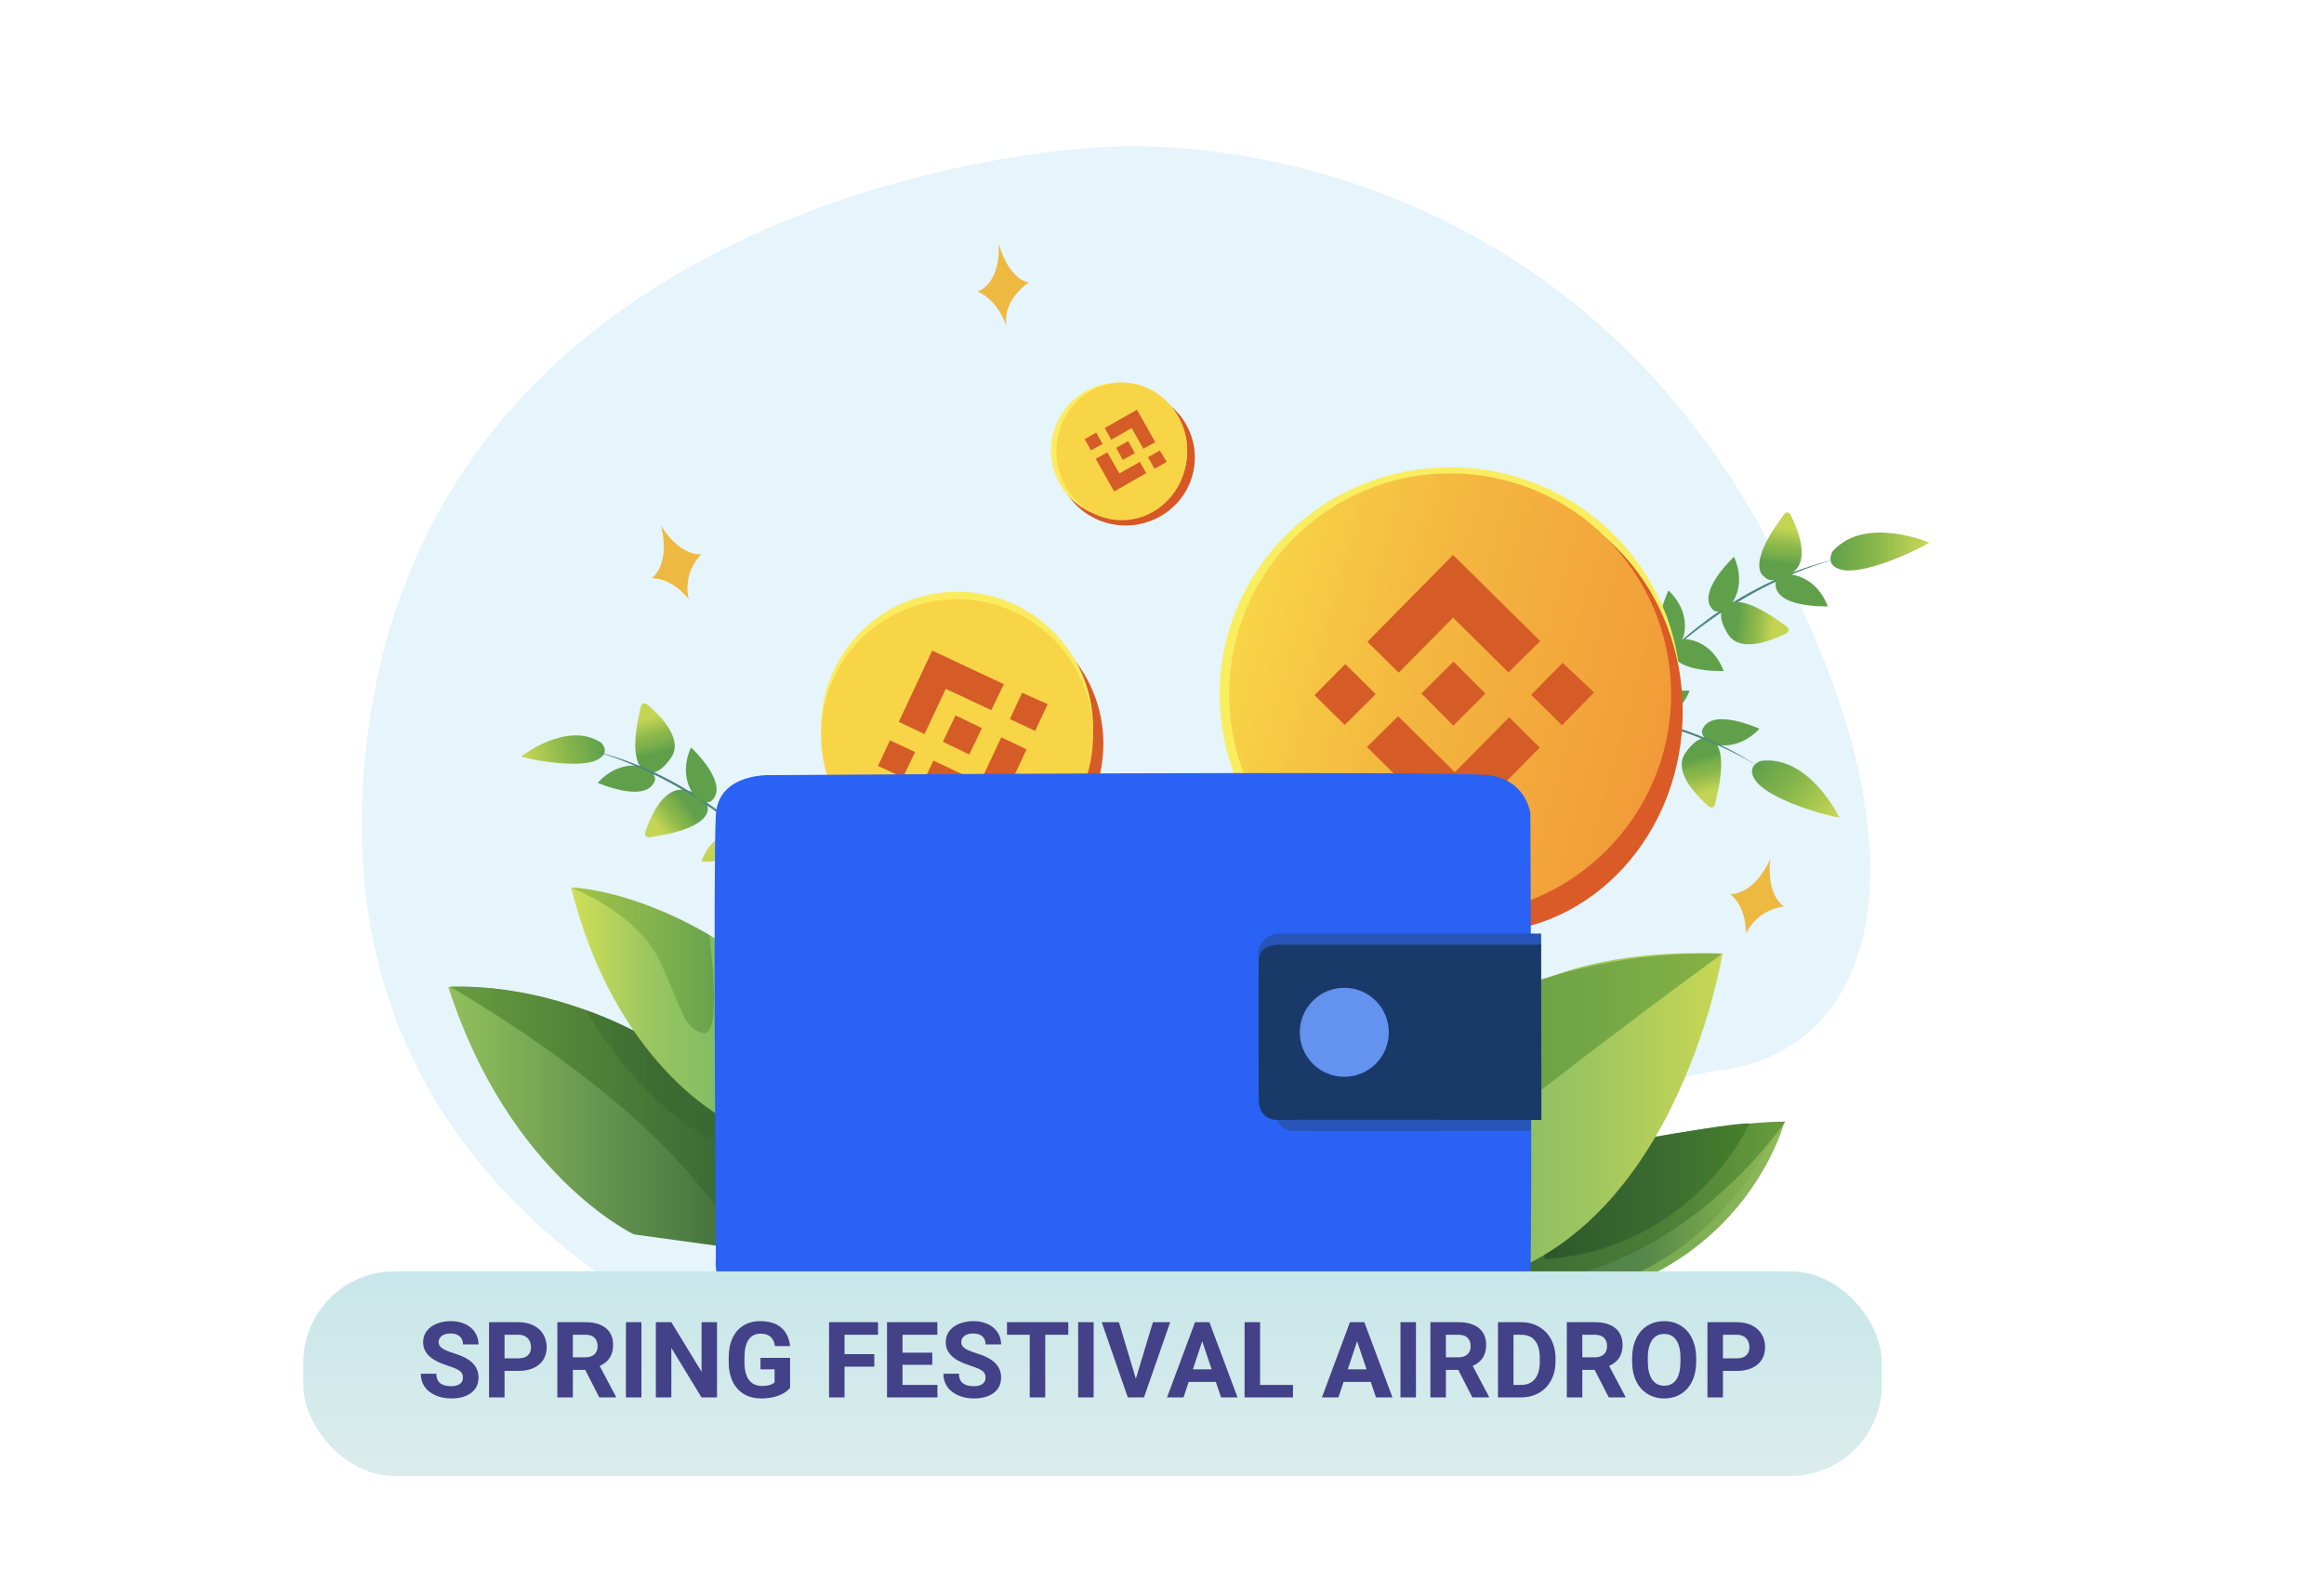 <svg width="636" height="436" viewBox="0 0 636 436" fill="none" xmlns="http://www.w3.org/2000/svg">
<path d="M356.49 345.883C356.49 345.883 347.83 405.323 280.31 394.363C212.79 383.403 82.31 337.223 100.77 199.873C119.23 62.523 270.19 40.243 309.11 40.003C349.87 39.763 433.77 56.163 482.83 146.193C531.89 236.223 512.26 287.013 471.83 292.783C431.4 298.553 372.6 328.563 356.49 345.883Z" fill="#E6F4FC"/>
<path d="M453.92 181.403C453.92 181.403 473.15 159.343 503.55 152.803C503.55 152.823 478.6 157.823 453.92 181.403Z" fill="#4D8680"/>
<path d="M527.97 148.532C527.97 148.532 510.36 140.932 501.51 150.942C501.51 150.942 499.01 155.072 504.51 156.042C510.01 157.012 522.29 151.902 527.97 148.532Z" fill="url(#paint0_linear)"/>
<path d="M503.41 223.806C503.41 223.806 495.096 206.522 481.851 208.277C481.851 208.277 477.255 209.757 480.772 214.095C484.289 218.434 496.912 222.627 503.41 223.806Z" fill="url(#paint1_linear)"/>
<path d="M142.599 207.099C142.599 207.099 155.206 197.127 164.541 203.31C164.541 203.31 167.461 206.111 163.219 208.089C158.977 210.068 147.928 208.595 142.599 207.099Z" fill="url(#paint2_linear)"/>
<path d="M487.7 141.543C487.7 141.543 489.09 138.933 490.18 141.203C491.27 143.473 496.01 153.323 490.29 156.923C484.57 160.523 482.95 157.923 482.95 157.923C482.95 157.923 477.38 155.483 487.7 141.543Z" fill="url(#paint3_linear)"/>
<path d="M488.265 170.999C488.265 170.999 490.875 172.389 488.605 173.479C486.335 174.569 476.485 179.309 472.885 173.589C469.285 167.869 471.885 166.249 471.885 166.249C471.885 166.249 474.325 160.679 488.265 170.999Z" fill="url(#paint4_linear)"/>
<path d="M489.9 157.252C489.9 157.252 496.9 157.452 500.22 165.972C500.22 165.972 485.22 166.552 485.92 159.372C485.92 159.372 486.56 157.322 489.9 157.252Z" fill="url(#paint5_linear)"/>
<path d="M461.4 174.953C461.4 174.953 468.46 175.143 471.73 183.673C471.73 183.673 456.73 184.253 457.43 177.073C457.43 177.073 458.07 175.023 461.4 174.953Z" fill="url(#paint6_linear)"/>
<path d="M473.4 165.872C473.4 165.872 478.25 160.752 474.54 152.402C474.54 152.402 463.54 162.612 469.1 167.192C469.1 167.192 471 168.182 473.4 165.872Z" fill="url(#paint7_linear)"/>
<path d="M469.537 219.253C469.537 219.253 469.246 222.195 467.374 220.511C465.502 218.827 457.368 211.524 461.287 206.017C465.206 200.51 467.693 202.298 467.693 202.298C467.693 202.298 473.773 202.433 469.537 219.253Z" fill="url(#paint8_linear)"/>
<path d="M468.618 203.556C468.618 203.556 475.199 206.091 481.508 199.481C481.508 199.481 467.879 193.197 465.761 200.082C465.761 200.082 465.569 202.216 468.618 203.556Z" fill="url(#paint9_linear)"/>
<path d="M175.175 194.291C175.175 194.291 175.415 191.344 177.316 192.994C179.218 194.645 187.479 201.804 183.658 207.379C179.837 212.954 177.318 211.211 177.318 211.211C177.318 211.211 171.237 211.182 175.175 194.291Z" fill="url(#paint10_linear)"/>
<path d="M178.686 229.014C178.686 229.014 175.857 229.876 176.692 227.5C177.526 225.124 181.139 214.808 187.73 216.307C194.32 217.806 193.627 220.79 193.627 220.79C193.627 220.79 195.84 226.454 178.686 229.014Z" fill="url(#paint11_linear)"/>
<path d="M176.371 209.969C176.371 209.969 169.746 207.55 163.555 214.27C163.555 214.27 177.293 220.313 179.289 213.391C179.289 213.391 179.443 211.255 176.371 209.969Z" fill="url(#paint12_linear)"/>
<path d="M460.61 174.543C460.61 174.543 463.2 167.973 456.61 161.623C456.61 161.623 450.2 175.203 457.08 177.363C457.1 177.363 459.24 177.583 460.61 174.543Z" fill="url(#paint13_linear)"/>
<path d="M427.17 194.052C427.17 194.052 456.42 192.842 482.07 210.402C482.07 210.402 461.28 195.732 427.17 194.052Z" fill="#4D8680"/>
<path d="M437 195.053C437 195.053 441.71 200.303 437.77 208.543C437.77 208.543 427.03 198.053 432.77 193.623C432.73 193.623 434.66 192.673 437 195.053Z" fill="url(#paint14_linear)"/>
<path d="M449.23 213.163C449.23 213.163 450.55 215.813 451.7 213.563C452.85 211.313 457.85 201.563 452.23 197.863C446.61 194.163 444.92 196.663 444.92 196.663C444.92 196.663 439.28 198.953 449.23 213.163Z" fill="url(#paint15_linear)"/>
<path d="M451.84 197.512C451.84 197.512 458.9 197.512 462.4 189.072C462.4 189.072 447.4 188.072 447.93 195.292C447.93 195.292 448.49 197.362 451.84 197.512Z" fill="url(#paint16_linear)"/>
<path d="M436.75 194.193C436.75 194.193 443.3 191.553 443.39 182.413C443.39 182.413 429.13 187.103 432.29 193.593C432.29 193.593 433.61 195.293 436.75 194.193Z" fill="url(#paint17_linear)"/>
<path d="M209.72 233.573C209.72 233.573 190.49 211.513 160.09 204.973C160.09 204.973 185.04 209.973 209.72 233.573Z" fill="#4D8680"/>
<path d="M202.24 227.123C202.24 227.123 195.18 227.323 191.91 235.843C191.91 235.843 206.91 236.423 206.21 229.243C206.21 229.243 205.57 227.193 202.24 227.123Z" fill="url(#paint18_linear)"/>
<path d="M190.24 218.043C190.24 218.043 185.39 212.923 189.1 204.573C189.1 204.573 200.1 214.783 194.55 219.363C194.55 219.363 192.64 220.353 190.24 218.043Z" fill="url(#paint19_linear)"/>
<path d="M203.03 226.712C203.03 226.712 200.44 220.142 207.03 213.792C207.03 213.792 213.44 227.372 206.56 229.532C206.54 229.532 204.4 229.752 203.03 226.712Z" fill="url(#paint20_linear)"/>
<path d="M410.78 333.693C410.78 333.693 417.96 311.243 488.37 307.013C488.37 307.013 474.9 359.853 405.65 358.183C405.65 358.183 401.16 347.413 410.78 333.693Z" fill="url(#paint21_linear)"/>
<path d="M486.83 307.013C486.83 307.013 471.05 352.933 417.96 355.753C364.87 358.573 407.49 325.483 407.49 325.483C407.49 325.483 453.1 308.423 486.83 307.013Z" fill="url(#paint22_linear)"/>
<path d="M488.55 307.013C488.55 307.013 457 354.083 407.88 351.013C358.76 347.943 424.04 316.903 424.04 316.903C424.04 316.903 465.85 307.273 488.55 307.013Z" fill="url(#paint23_linear)"/>
<path d="M455.49 310.823C455.49 310.823 474.93 307.273 478.78 307.513C478.78 307.513 463.78 341.733 422.73 344.683L421.58 317.403L455.49 310.823Z" fill="url(#paint24_linear)"/>
<path d="M388 296.442C388 296.442 405.7 257.882 471.37 261.132C471.37 261.132 458.03 344.132 397.24 352.362C336.45 360.592 388 296.442 388 296.442Z" fill="url(#paint25_linear)"/>
<path d="M471.37 261.022C471.37 261.022 406.99 307.872 396.49 320.182C385.99 332.492 381.61 285.562 382.38 285.562C383.15 285.562 422.63 259.312 471.37 261.022Z" fill="url(#paint26_linear)"/>
<path d="M173.49 337.883C173.49 337.883 139.24 321.733 122.7 270.173C122.7 270.173 155.98 267.093 192.92 294.413C229.86 321.733 207.15 342.503 207.15 342.503L173.49 337.883Z" fill="url(#paint27_linear)"/>
<path d="M123.15 270.103C123.15 270.103 169.07 296.003 191.77 325.103C214.47 354.203 198.69 298.553 198.69 298.553C198.69 298.553 165.73 268.943 123.15 270.103Z" fill="url(#paint28_linear)"/>
<path opacity="0.67" d="M160.43 276.513C160.43 276.513 174.78 303.283 198.64 314.053C222.5 324.823 192.93 292.373 178.24 284.623C166.99 278.683 163.59 277.713 160.43 276.513Z" fill="url(#paint29_linear)"/>
<path d="M198.49 306.283C198.49 306.283 168.35 291.413 156.3 242.933C156.3 242.933 174.3 243.313 197.6 258.063C220.9 272.813 215.81 304.963 215.81 304.963L198.49 306.283Z" fill="url(#paint30_linear)"/>
<path opacity="0.69" d="M156.31 242.933C156.31 242.933 174.39 249.853 180.55 263.063C186.71 276.273 187.09 281.663 192.49 282.823C197.89 283.983 194.11 255.943 194.11 255.943C194.11 255.943 174.95 244.113 156.31 242.933Z" fill="url(#paint31_linear)"/>
<path d="M396.85 252.173C431.683 252.173 459.92 224.356 459.92 190.043C459.92 155.729 431.683 127.913 396.85 127.913C362.018 127.913 333.78 155.729 333.78 190.043C333.78 224.356 362.018 252.173 396.85 252.173Z" fill="#F9EE60"/>
<path d="M405.16 255.243C435.723 255.243 460.5 228.151 460.5 194.733C460.5 161.314 435.723 134.223 405.16 134.223C374.596 134.223 349.82 161.314 349.82 194.733C349.82 228.151 374.596 255.243 405.16 255.243Z" fill="#DA5B27"/>
<path d="M396.85 250.513C430.247 250.513 457.32 223.439 457.32 190.043C457.32 156.646 430.247 129.573 396.85 129.573C363.453 129.573 336.38 156.646 336.38 190.043C336.38 223.439 363.453 250.513 396.85 250.513Z" fill="url(#paint32_linear)"/>
<path d="M367.99 198.433L359.74 190.283L368.16 181.763L376.5 190.003L367.99 198.433ZM427.45 198.523L436.23 189.523L427.64 181.453L419.04 190.163L427.45 198.523ZM413.01 196.313L398.14 211.373L382.61 196.043L374.1 204.463L398.1 228.203L421.37 204.633L413.01 196.313ZM382.78 184.123L397.66 169.063L412.82 184.063L421.5 175.463L397.66 151.913L374.21 175.663L382.78 184.123ZM427.64 181.493L419.04 190.203L427.47 198.493L436.23 189.563L427.64 181.493ZM397.77 181.093L388.99 189.823L397.73 198.613L406.52 189.863L397.77 181.093Z" fill="#D55C26"/>
<path d="M264.74 240.783C285.296 240.783 301.96 224.119 301.96 203.563C301.96 183.007 285.296 166.343 264.74 166.343C244.184 166.343 227.52 183.007 227.52 203.563C227.52 224.119 244.184 240.783 264.74 240.783Z" fill="#D55C26"/>
<path d="M261.92 236.422C282.476 236.422 299.14 219.758 299.14 199.202C299.14 178.646 282.476 161.982 261.92 161.982C241.364 161.982 224.7 178.646 224.7 199.202C224.7 219.758 241.364 236.422 261.92 236.422Z" fill="#FBEB5F"/>
<path d="M261.92 238.473C282.476 238.473 299.14 221.809 299.14 201.253C299.14 180.697 282.476 164.033 261.92 164.033C241.364 164.033 224.7 180.697 224.7 201.253C224.7 221.809 241.364 238.473 261.92 238.473Z" fill="url(#paint33_linear)"/>
<path d="M247.07 212.823L240.29 209.643L243.57 202.643L250.43 205.853L247.07 212.823ZM283.29 200.063L286.7 192.713L279.7 189.653L276.38 196.823L283.29 200.063ZM274.02 201.823L268.21 214.203L255.45 208.203L252.09 215.203L271.84 224.483L280.93 205.113L274.02 201.823ZM253.02 200.923L258.83 188.543L271.29 194.393L274.72 187.283L255.12 178.083L245.97 197.603L253.02 200.923ZM279.76 189.653L276.38 196.823L283.29 200.063L286.7 192.733L279.76 189.653ZM261.49 195.823L258.03 203.043L265.25 206.513L268.71 199.293L261.49 195.823Z" fill="#D55C26"/>
<path d="M418.81 258.092V222.692C418.81 222.692 417.81 213.462 407.27 212.172C396.73 210.882 211.56 212.172 211.56 212.172C211.56 212.172 196.68 211.172 195.91 222.952C195.14 234.732 195.91 344.272 195.91 344.272C195.91 344.272 194.37 357.872 207.71 358.122C221.05 358.372 407.27 358.122 407.27 358.122C407.27 358.122 418.27 356.072 418.81 347.352C419.35 338.632 418.81 222.692 418.81 222.692" fill="#2A62F5"/>
<path d="M421.76 255.533H349.94C349.156 255.562 348.387 255.751 347.677 256.086C346.968 256.421 346.334 256.896 345.814 257.483C345.293 258.07 344.897 258.756 344.649 259.5C344.401 260.244 344.306 261.031 344.37 261.813V300.033H347.76C347.76 300.033 348.66 309.393 353.15 309.523C357.64 309.653 418.81 309.523 418.81 309.523L421.76 258.583V255.533Z" fill="#2654B7"/>
<path d="M421.76 258.582H350.49C350.49 258.582 344.59 258.192 344.49 262.812C344.39 267.432 344.49 301.812 344.49 301.812C344.49 301.812 344.75 306.682 349.75 306.552C354.75 306.422 421.83 306.552 421.83 306.552L421.76 258.582Z" fill="#193A69"/>
<path d="M367.89 294.743C374.617 294.743 380.07 289.29 380.07 282.563C380.07 275.836 374.617 270.383 367.89 270.383C361.163 270.383 355.71 275.836 355.71 282.563C355.71 289.29 361.163 294.743 367.89 294.743Z" fill="#6492EF"/>
<path d="M273.31 66.713C273.31 66.713 275.81 76.333 281.58 77.293C281.58 77.293 274.27 81.913 275.43 89.223C275.43 89.223 273.31 82.293 267.54 79.793C267.54 79.823 273.89 77.873 273.31 66.713Z" fill="#EDB941"/>
<path d="M180.91 143.902C180.91 143.902 185.52 151.972 191.91 151.722C190.348 153.32 189.216 155.286 188.618 157.438C188.02 159.59 187.976 161.859 188.49 164.032C188.49 164.032 184.26 158.262 178.36 158.262C178.34 158.262 183.6 154.822 180.91 143.902Z" fill="#EDB941"/>
<path d="M484.49 235.133C484.49 235.133 483.04 244.323 488.21 248.133C485.989 248.395 483.871 249.214 482.053 250.515C480.234 251.816 478.775 253.556 477.81 255.573C477.81 255.573 478.11 248.423 473.51 244.733C473.49 244.733 479.73 245.323 484.49 235.133Z" fill="#EDB941"/>
<path d="M308.05 143.833C318.51 143.833 326.99 135.505 326.99 125.233C326.99 114.96 318.51 106.633 308.05 106.633C297.59 106.633 289.11 114.96 289.11 125.233C289.11 135.505 297.59 143.833 308.05 143.833Z" fill="#D75726"/>
<path d="M306.26 141.903C316.555 141.903 324.9 133.575 324.9 123.303C324.9 113.03 316.555 104.703 306.26 104.703C295.966 104.703 287.62 113.03 287.62 123.303C287.62 133.575 295.966 141.903 306.26 141.903Z" fill="#FCEC62"/>
<path d="M307 142.393C316.88 142.393 324.89 133.958 324.89 123.553C324.89 113.148 316.88 104.713 307 104.713C297.12 104.713 289.11 113.148 289.11 123.553C289.11 133.958 297.12 142.393 307 142.393Z" fill="url(#paint34_linear)"/>
<path d="M298.57 123.273L296.84 120.203L300.01 118.413L301.76 121.513L298.57 123.273ZM315.94 128.273L319.25 126.383L317.41 123.313L314.18 125.143L315.94 128.273ZM311.94 126.423L306.34 129.593L303.04 123.823L299.86 125.583L304.91 134.513L313.67 129.513L311.94 126.423ZM304.11 120.353L309.71 117.183L312.9 122.823L316.15 121.033L311.15 112.163L302.32 117.163L304.11 120.353ZM317.44 123.353L314.21 125.183L315.98 128.303L319.28 126.423L317.44 123.353ZM308.75 120.753L305.45 122.573L307.28 125.873L310.57 124.043L308.75 120.753Z" fill="#D55C26"/>
<g filter="url(#filter0_d)">
<rect x="83" y="344" width="432" height="56" rx="25" fill="url(#paint35_linear)"/>
</g>
<path d="M126.695 377.101C126.695 376.299 126.412 375.687 125.846 375.262C125.281 374.829 124.262 374.376 122.792 373.905C121.321 373.424 120.157 372.953 119.299 372.491C116.961 371.228 115.792 369.526 115.792 367.386C115.792 366.274 116.103 365.284 116.725 364.417C117.357 363.54 118.257 362.856 119.426 362.366C120.605 361.876 121.925 361.631 123.386 361.631C124.856 361.631 126.167 361.9 127.317 362.437C128.467 362.965 129.358 363.714 129.989 364.685C130.63 365.656 130.951 366.759 130.951 367.994H126.709C126.709 367.051 126.412 366.321 125.818 365.802C125.224 365.274 124.39 365.01 123.315 365.01C122.278 365.01 121.472 365.232 120.897 365.675C120.322 366.109 120.034 366.684 120.034 367.4C120.034 368.07 120.369 368.63 121.038 369.083C121.717 369.535 122.712 369.96 124.022 370.356C126.435 371.082 128.194 371.982 129.297 373.057C130.399 374.131 130.951 375.47 130.951 377.072C130.951 378.854 130.277 380.254 128.929 381.272C127.581 382.281 125.766 382.785 123.485 382.785C121.901 382.785 120.459 382.498 119.158 381.923C117.857 381.338 116.862 380.542 116.174 379.533C115.495 378.524 115.156 377.355 115.156 376.026H119.412C119.412 378.298 120.77 379.434 123.485 379.434C124.493 379.434 125.281 379.231 125.846 378.826C126.412 378.411 126.695 377.836 126.695 377.101ZM138.078 375.248V382.502H133.836V361.914H141.868C143.414 361.914 144.771 362.197 145.94 362.762C147.118 363.328 148.023 364.134 148.655 365.18C149.287 366.217 149.602 367.4 149.602 368.729C149.602 370.747 148.91 372.34 147.524 373.509C146.147 374.669 144.238 375.248 141.797 375.248H138.078ZM138.078 371.812H141.868C142.989 371.812 143.842 371.548 144.427 371.02C145.021 370.492 145.318 369.738 145.318 368.758C145.318 367.749 145.021 366.934 144.427 366.311C143.833 365.689 143.013 365.369 141.967 365.35H138.078V371.812ZM160.151 374.965H156.772V382.502H152.53V361.914H160.18C162.612 361.914 164.488 362.456 165.808 363.54C167.127 364.624 167.787 366.156 167.787 368.136C167.787 369.54 167.481 370.714 166.868 371.657C166.265 372.59 165.346 373.335 164.111 373.891L168.565 382.304V382.502H164.012L160.151 374.965ZM156.772 371.529H160.194C161.259 371.529 162.084 371.261 162.668 370.723C163.253 370.177 163.545 369.427 163.545 368.475C163.545 367.504 163.267 366.74 162.711 366.184C162.164 365.628 161.32 365.35 160.18 365.35H156.772V371.529ZM175.536 382.502H171.294V361.914H175.536V382.502ZM196.224 382.502H191.982L183.724 368.956V382.502H179.482V361.914H183.724L191.996 375.489V361.914H196.224V382.502ZM216.219 379.901C215.455 380.815 214.376 381.527 212.981 382.036C211.586 382.535 210.039 382.785 208.343 382.785C206.561 382.785 204.996 382.399 203.648 381.626C202.309 380.843 201.272 379.712 200.537 378.232C199.811 376.752 199.439 375.013 199.42 373.014V371.614C199.42 369.559 199.764 367.782 200.452 366.283C201.15 364.775 202.149 363.625 203.45 362.833C204.76 362.032 206.292 361.631 208.046 361.631C210.487 361.631 212.396 362.215 213.773 363.384C215.149 364.544 215.964 366.236 216.219 368.461H212.09C211.901 367.282 211.482 366.42 210.831 365.873C210.19 365.326 209.304 365.053 208.173 365.053C206.731 365.053 205.632 365.595 204.878 366.679C204.124 367.763 203.742 369.375 203.733 371.515V372.83C203.733 374.989 204.143 376.62 204.963 377.723C205.783 378.826 206.985 379.377 208.569 379.377C210.162 379.377 211.298 379.038 211.977 378.359V374.81H208.116V371.685H216.219V379.901ZM239.268 374.089H231.123V382.502H226.881V361.914H240.286V365.35H231.123V370.667H239.268V374.089ZM255.134 373.58H246.989V379.095H256.548V382.502H242.747V361.914H256.52V365.35H246.989V370.257H255.134V373.58ZM269.713 377.101C269.713 376.299 269.43 375.687 268.864 375.262C268.299 374.829 267.281 374.376 265.81 373.905C264.339 373.424 263.175 372.953 262.317 372.491C259.979 371.228 258.81 369.526 258.81 367.386C258.81 366.274 259.122 365.284 259.744 364.417C260.375 363.54 261.276 362.856 262.445 362.366C263.623 361.876 264.943 361.631 266.404 361.631C267.875 361.631 269.185 361.9 270.335 362.437C271.485 362.965 272.376 363.714 273.008 364.685C273.649 365.656 273.969 366.759 273.969 367.994H269.727C269.727 367.051 269.43 366.321 268.836 365.802C268.242 365.274 267.408 365.01 266.333 365.01C265.296 365.01 264.49 365.232 263.915 365.675C263.34 366.109 263.053 366.684 263.053 367.4C263.053 368.07 263.387 368.63 264.057 369.083C264.735 369.535 265.73 369.96 267.04 370.356C269.454 371.082 271.212 371.982 272.315 373.057C273.418 374.131 273.969 375.47 273.969 377.072C273.969 378.854 273.295 380.254 271.947 381.272C270.599 382.281 268.784 382.785 266.503 382.785C264.919 382.785 263.477 382.498 262.176 381.923C260.875 381.338 259.88 380.542 259.192 379.533C258.514 378.524 258.174 377.355 258.174 376.026H262.43C262.43 378.298 263.788 379.434 266.503 379.434C267.512 379.434 268.299 379.231 268.864 378.826C269.43 378.411 269.713 377.836 269.713 377.101ZM292.352 365.35H286.045V382.502H281.803V365.35H275.581V361.914H292.352V365.35ZM299.295 382.502H295.053V361.914H299.295V382.502ZM310.848 377.398L315.514 361.914H320.237L313.068 382.502H308.642L301.501 361.914H306.21L310.848 377.398ZM332.738 378.26H325.3L323.886 382.502H319.375L327.039 361.914H330.97L338.677 382.502H334.166L332.738 378.26ZM326.445 374.824H331.592L329.005 367.117L326.445 374.824ZM344.842 379.095H353.85V382.502H340.6V361.914H344.842V379.095ZM375.131 378.26H367.693L366.279 382.502H361.768L369.433 361.914H373.364L381.07 382.502H376.559L375.131 378.26ZM368.839 374.824H373.986L371.398 367.117L368.839 374.824ZM387.504 382.502H383.262V361.914H387.504V382.502ZM399.071 374.965H395.692V382.502H391.45V361.914H399.1C401.532 361.914 403.408 362.456 404.728 363.54C406.047 364.624 406.707 366.156 406.707 368.136C406.707 369.54 406.401 370.714 405.788 371.657C405.185 372.59 404.266 373.335 403.031 373.891L407.485 382.304V382.502H402.932L399.071 374.965ZM395.692 371.529H399.114C400.179 371.529 401.004 371.261 401.588 370.723C402.173 370.177 402.465 369.427 402.465 368.475C402.465 367.504 402.187 366.74 401.631 366.184C401.084 365.628 400.24 365.35 399.1 365.35H395.692V371.529ZM409.945 382.502V361.914H416.28C418.09 361.914 419.707 362.324 421.131 363.144C422.564 363.955 423.681 365.114 424.482 366.623C425.283 368.121 425.684 369.828 425.684 371.741V372.689C425.684 374.603 425.288 376.304 424.496 377.794C423.714 379.283 422.606 380.438 421.173 381.258C419.74 382.078 418.123 382.493 416.323 382.502H409.945ZM414.188 365.35V379.095H416.238C417.897 379.095 419.165 378.552 420.042 377.468C420.919 376.384 421.366 374.834 421.385 372.816V371.727C421.385 369.634 420.952 368.051 420.084 366.976C419.217 365.892 417.949 365.35 416.28 365.35H414.188ZM436.403 374.965H433.023V382.502H428.781V361.914H436.431C438.863 361.914 440.739 362.456 442.059 363.54C443.379 364.624 444.039 366.156 444.039 368.136C444.039 369.54 443.732 370.714 443.119 371.657C442.516 372.59 441.597 373.335 440.362 373.891L444.816 382.304V382.502H440.263L436.403 374.965ZM433.023 371.529H436.445C437.51 371.529 438.335 371.261 438.92 370.723C439.504 370.177 439.796 369.427 439.796 368.475C439.796 367.504 439.518 366.74 438.962 366.184C438.415 365.628 437.572 365.35 436.431 365.35H433.023V371.529ZM464.189 372.675C464.189 374.702 463.831 376.479 463.114 378.006C462.398 379.533 461.37 380.711 460.032 381.541C458.702 382.37 457.175 382.785 455.45 382.785C453.744 382.785 452.221 382.375 450.883 381.555C449.544 380.735 448.507 379.566 447.772 378.048C447.036 376.521 446.664 374.768 446.655 372.788V371.77C446.655 369.743 447.017 367.961 447.743 366.425C448.479 364.879 449.511 363.695 450.84 362.875C452.179 362.046 453.706 361.631 455.422 361.631C457.137 361.631 458.66 362.046 459.989 362.875C461.328 363.695 462.36 364.879 463.086 366.425C463.821 367.961 464.189 369.738 464.189 371.756V372.675ZM459.89 371.741C459.89 369.583 459.504 367.942 458.731 366.82C457.958 365.699 456.855 365.138 455.422 365.138C453.998 365.138 452.9 365.694 452.127 366.806C451.354 367.909 450.963 369.531 450.953 371.671V372.675C450.953 374.777 451.34 376.408 452.113 377.567C452.886 378.727 453.998 379.307 455.45 379.307C456.873 379.307 457.967 378.75 458.731 377.638C459.494 376.516 459.881 374.885 459.89 372.745V371.741ZM471.514 375.248V382.502H467.272V361.914H475.303C476.849 361.914 478.207 362.197 479.376 362.762C480.554 363.328 481.459 364.134 482.091 365.18C482.723 366.217 483.038 367.4 483.038 368.729C483.038 370.747 482.345 372.34 480.96 373.509C479.583 374.669 477.674 375.248 475.233 375.248H471.514ZM471.514 371.812H475.303C476.425 371.812 477.278 371.548 477.863 371.02C478.457 370.492 478.754 369.738 478.754 368.758C478.754 367.749 478.457 366.934 477.863 366.311C477.269 365.689 476.449 365.369 475.402 365.35H471.514V371.812Z" fill="#434187"/>
<defs>
<filter id="filter0_d" x="70" y="335" width="458" height="82" filterUnits="userSpaceOnUse" color-interpolation-filters="sRGB">
<feFlood flood-opacity="0" result="BackgroundImageFix"/>
<feColorMatrix in="SourceAlpha" type="matrix" values="0 0 0 0 0 0 0 0 0 0 0 0 0 0 0 0 0 0 127 0"/>
<feMorphology radius="3" operator="dilate" in="SourceAlpha" result="effect1_dropShadow"/>
<feOffset dy="4"/>
<feGaussianBlur stdDeviation="5"/>
<feColorMatrix type="matrix" values="0 0 0 0 0.499 0 0 0 0 0.053 0 0 0 0 0.508 0 0 0 0.31 0"/>
<feBlend mode="normal" in2="BackgroundImageFix" result="effect1_dropShadow"/>
<feBlend mode="normal" in="SourceGraphic" in2="effect1_dropShadow" result="shape"/>
</filter>
<linearGradient id="paint0_linear" x1="500.95" y1="150.962" x2="527.97" y2="150.962" gradientUnits="userSpaceOnUse">
<stop offset="0.01" stop-color="#60A04B"/>
<stop offset="0.44" stop-color="#88B64B"/>
<stop offset="0.95" stop-color="#C4D554"/>
</linearGradient>
<linearGradient id="paint1_linear" x1="481.415" y1="207.925" x2="501.817" y2="225.641" gradientUnits="userSpaceOnUse">
<stop offset="0.01" stop-color="#60A04B"/>
<stop offset="0.44" stop-color="#88B64B"/>
<stop offset="0.95" stop-color="#C4D554"/>
</linearGradient>
<linearGradient id="paint2_linear" x1="164.999" y1="203.205" x2="143.126" y2="209.066" gradientUnits="userSpaceOnUse">
<stop offset="0.01" stop-color="#60A04B"/>
<stop offset="0.44" stop-color="#88B64B"/>
<stop offset="0.95" stop-color="#C4D554"/>
</linearGradient>
<linearGradient id="paint3_linear" x1="487.096" y1="154.266" x2="488.393" y2="143.915" gradientUnits="userSpaceOnUse">
<stop offset="0.01" stop-color="#60A04B"/>
<stop offset="0.09" stop-color="#6AA64B"/>
<stop offset="0.3" stop-color="#80B24B"/>
<stop offset="0.44" stop-color="#88B64B"/>
<stop offset="0.95" stop-color="#C4D554"/>
</linearGradient>
<linearGradient id="paint4_linear" x1="475.541" y1="170.394" x2="485.892" y2="171.691" gradientUnits="userSpaceOnUse">
<stop offset="0.01" stop-color="#60A04B"/>
<stop offset="0.09" stop-color="#6AA64B"/>
<stop offset="0.3" stop-color="#80B24B"/>
<stop offset="0.44" stop-color="#88B64B"/>
<stop offset="0.95" stop-color="#C4D554"/>
</linearGradient>
<linearGradient id="paint5_linear" x1="7590.2" y1="1523.25" x2="7717.38" y2="1629.05" gradientUnits="userSpaceOnUse">
<stop offset="0.01" stop-color="#60A04B"/>
<stop offset="0.44" stop-color="#88B64B"/>
<stop offset="0.95" stop-color="#C4D554"/>
</linearGradient>
<linearGradient id="paint6_linear" x1="7153.62" y1="1695.5" x2="7280.79" y2="1801.29" gradientUnits="userSpaceOnUse">
<stop offset="0.01" stop-color="#60A04B"/>
<stop offset="0.44" stop-color="#88B64B"/>
<stop offset="0.95" stop-color="#C4D554"/>
</linearGradient>
<linearGradient id="paint7_linear" x1="-38453.1" y1="-66957.6" x2="-38393.7" y2="-67064.2" gradientUnits="userSpaceOnUse">
<stop offset="0.01" stop-color="#60A04B"/>
<stop offset="0.44" stop-color="#88B64B"/>
<stop offset="0.95" stop-color="#C4D554"/>
</linearGradient>
<linearGradient id="paint8_linear" x1="465.252" y1="207.257" x2="467.994" y2="217.323" gradientUnits="userSpaceOnUse">
<stop offset="0.01" stop-color="#60A04B"/>
<stop offset="0.09" stop-color="#6AA64B"/>
<stop offset="0.3" stop-color="#80B24B"/>
<stop offset="0.44" stop-color="#88B64B"/>
<stop offset="0.95" stop-color="#C4D554"/>
</linearGradient>
<linearGradient id="paint9_linear" x1="47716.8" y1="-61346.8" x2="47837.9" y2="-61332.4" gradientUnits="userSpaceOnUse">
<stop offset="0.01" stop-color="#60A04B"/>
<stop offset="0.44" stop-color="#88B64B"/>
<stop offset="0.95" stop-color="#C4D554"/>
</linearGradient>
<linearGradient id="paint10_linear" x1="179.671" y1="206.209" x2="176.753" y2="196.193" gradientUnits="userSpaceOnUse">
<stop offset="0.01" stop-color="#60A04B"/>
<stop offset="0.09" stop-color="#6AA64B"/>
<stop offset="0.3" stop-color="#80B24B"/>
<stop offset="0.44" stop-color="#88B64B"/>
<stop offset="0.95" stop-color="#C4D554"/>
</linearGradient>
<linearGradient id="paint11_linear" x1="188.11" y1="220.444" x2="179.873" y2="226.846" gradientUnits="userSpaceOnUse">
<stop offset="0.01" stop-color="#60A04B"/>
<stop offset="0.09" stop-color="#6AA64B"/>
<stop offset="0.3" stop-color="#80B24B"/>
<stop offset="0.44" stop-color="#88B64B"/>
<stop offset="0.95" stop-color="#C4D554"/>
</linearGradient>
<linearGradient id="paint12_linear" x1="-45978.6" y1="62584.2" x2="-46100" y2="62572" gradientUnits="userSpaceOnUse">
<stop offset="0.01" stop-color="#60A04B"/>
<stop offset="0.44" stop-color="#88B64B"/>
<stop offset="0.95" stop-color="#C4D554"/>
</linearGradient>
<linearGradient id="paint13_linear" x1="-46975.2" y1="-40891.9" x2="-46957.1" y2="-40995.9" gradientUnits="userSpaceOnUse">
<stop offset="0.01" stop-color="#60A04B"/>
<stop offset="0.44" stop-color="#88B64B"/>
<stop offset="0.95" stop-color="#C4D554"/>
</linearGradient>
<linearGradient id="paint14_linear" x1="-12934.7" y1="-5540.69" x2="-12878.7" y2="-5434.99" gradientUnits="userSpaceOnUse">
<stop offset="0.01" stop-color="#60A04B"/>
<stop offset="0.44" stop-color="#88B64B"/>
<stop offset="0.95" stop-color="#C4D554"/>
</linearGradient>
<linearGradient id="paint15_linear" x1="24015.8" y1="-121042" x2="24060.9" y2="-120862" gradientUnits="userSpaceOnUse">
<stop offset="0.01" stop-color="#60A04B"/>
<stop offset="0.09" stop-color="#6AA64B"/>
<stop offset="0.3" stop-color="#80B24B"/>
<stop offset="0.44" stop-color="#88B64B"/>
<stop offset="0.95" stop-color="#C4D554"/>
</linearGradient>
<linearGradient id="paint16_linear" x1="13054.3" y1="-50873.8" x2="13182.1" y2="-50977.8" gradientUnits="userSpaceOnUse">
<stop offset="0.01" stop-color="#60A04B"/>
<stop offset="0.44" stop-color="#88B64B"/>
<stop offset="0.95" stop-color="#C4D554"/>
</linearGradient>
<linearGradient id="paint17_linear" x1="-4274.86" y1="-71467.7" x2="-4166.17" y2="-71581" gradientUnits="userSpaceOnUse">
<stop offset="0.01" stop-color="#60A04B"/>
<stop offset="0.44" stop-color="#88B64B"/>
<stop offset="0.95" stop-color="#C4D554"/>
</linearGradient>
<linearGradient id="paint18_linear" x1="30825.7" y1="2203.17" x2="30698.5" y2="2308.97" gradientUnits="userSpaceOnUse">
<stop offset="0.01" stop-color="#60A04B"/>
<stop offset="0.44" stop-color="#88B64B"/>
<stop offset="0.95" stop-color="#C4D554"/>
</linearGradient>
<linearGradient id="paint19_linear" x1="68775.8" y1="-75059.8" x2="68716.7" y2="-75166" gradientUnits="userSpaceOnUse">
<stop offset="0.01" stop-color="#60A04B"/>
<stop offset="0.44" stop-color="#88B64B"/>
<stop offset="0.95" stop-color="#C4D554"/>
</linearGradient>
<linearGradient id="paint20_linear" x1="84964.2" y1="-48707.6" x2="84946" y2="-48811.6" gradientUnits="userSpaceOnUse">
<stop offset="0.01" stop-color="#60A04B"/>
<stop offset="0.44" stop-color="#88B64B"/>
<stop offset="0.95" stop-color="#C4D554"/>
</linearGradient>
<linearGradient id="paint21_linear" x1="404.6" y1="332.623" x2="488.37" y2="332.623" gradientUnits="userSpaceOnUse">
<stop offset="0.01" stop-color="#65914B"/>
<stop offset="0.62" stop-color="#79AB52"/>
<stop offset="1" stop-color="#90BA5A"/>
</linearGradient>
<linearGradient id="paint22_linear" x1="391.29" y1="331.463" x2="486.83" y2="331.463" gradientUnits="userSpaceOnUse">
<stop offset="0.01" stop-color="#3C6E47"/>
<stop offset="0.62" stop-color="#56874B"/>
<stop offset="1" stop-color="#87B243" stop-opacity="0.3"/>
</linearGradient>
<linearGradient id="paint23_linear" x1="389.57" y1="329.083" x2="488.55" y2="329.083" gradientUnits="userSpaceOnUse">
<stop offset="0.01" stop-color="#356434"/>
<stop offset="0.62" stop-color="#4A7B36"/>
<stop offset="1" stop-color="#679C3D"/>
</linearGradient>
<linearGradient id="paint24_linear" x1="421.55" y1="326.133" x2="478.75" y2="326.133" gradientUnits="userSpaceOnUse">
<stop offset="0.01" stop-color="#2D572B"/>
<stop offset="0.62" stop-color="#3D6D31"/>
<stop offset="1" stop-color="#45812A"/>
</linearGradient>
<linearGradient id="paint25_linear" x1="367.6" y1="307.012" x2="471.37" y2="307.012" gradientUnits="userSpaceOnUse">
<stop offset="0.01" stop-color="#66AD6F"/>
<stop offset="0.63" stop-color="#9CC561"/>
<stop offset="1" stop-color="#C8D754"/>
</linearGradient>
<linearGradient id="paint26_linear" x1="382.28" y1="291.592" x2="471.37" y2="291.592" gradientUnits="userSpaceOnUse">
<stop offset="0.01" stop-color="#629D49"/>
<stop offset="0.63" stop-color="#74A745"/>
<stop offset="1" stop-color="#87B243"/>
</linearGradient>
<linearGradient id="paint27_linear" x1="122.72" y1="306.283" x2="214.07" y2="306.283" gradientUnits="userSpaceOnUse">
<stop stop-color="#92C05B"/>
<stop offset="0.41" stop-color="#6A9951"/>
<stop offset="1" stop-color="#336334"/>
</linearGradient>
<linearGradient id="paint28_linear" x1="123.15" y1="301.803" x2="204.03" y2="301.803" gradientUnits="userSpaceOnUse">
<stop stop-color="#6A9C41"/>
<stop offset="0.41" stop-color="#528539"/>
<stop offset="1" stop-color="#376635"/>
</linearGradient>
<linearGradient id="paint29_linear" x1="160.43" y1="296.373" x2="207.62" y2="296.373" gradientUnits="userSpaceOnUse">
<stop stop-color="#437433"/>
<stop offset="0.41" stop-color="#396730"/>
<stop offset="1" stop-color="#3A682F"/>
</linearGradient>
<linearGradient id="paint30_linear" x1="156.56" y1="274.613" x2="207.37" y2="274.613" gradientUnits="userSpaceOnUse">
<stop stop-color="#D0DF57"/>
<stop offset="0.41" stop-color="#9CC660"/>
<stop offset="0.88" stop-color="#7ABB64"/>
</linearGradient>
<linearGradient id="paint31_linear" x1="149.97" y1="262.893" x2="195.85" y2="262.893" gradientUnits="userSpaceOnUse">
<stop offset="0.21" stop-color="#8CB543"/>
<stop offset="0.63" stop-color="#78AA45"/>
<stop offset="1" stop-color="#5B9743"/>
</linearGradient>
<linearGradient id="paint32_linear" x1="338.641" y1="173.674" x2="455.057" y2="206.441" gradientUnits="userSpaceOnUse">
<stop stop-color="#F8D447"/>
<stop offset="0.41" stop-color="#F4B73F"/>
<stop offset="1" stop-color="#F19B38"/>
</linearGradient>
<linearGradient id="paint33_linear" x1="17584.9" y1="14935.2" x2="23126.9" y2="14935.2" gradientUnits="userSpaceOnUse">
<stop stop-color="#F8D447"/>
<stop offset="0.41" stop-color="#F4B73F"/>
<stop offset="1" stop-color="#F19B38"/>
</linearGradient>
<linearGradient id="paint34_linear" x1="10937.6" y1="4653.82" x2="12218.2" y2="4653.82" gradientUnits="userSpaceOnUse">
<stop stop-color="#F8D447"/>
<stop offset="0.41" stop-color="#F4B73F"/>
<stop offset="1" stop-color="#F19B38"/>
</linearGradient>
<linearGradient id="paint35_linear" x1="299" y1="344" x2="299" y2="400" gradientUnits="userSpaceOnUse">
<stop stop-color="#C8E7EA"/>
<stop offset="1" stop-color="#DBECEB"/>
</linearGradient>
</defs>
</svg>
